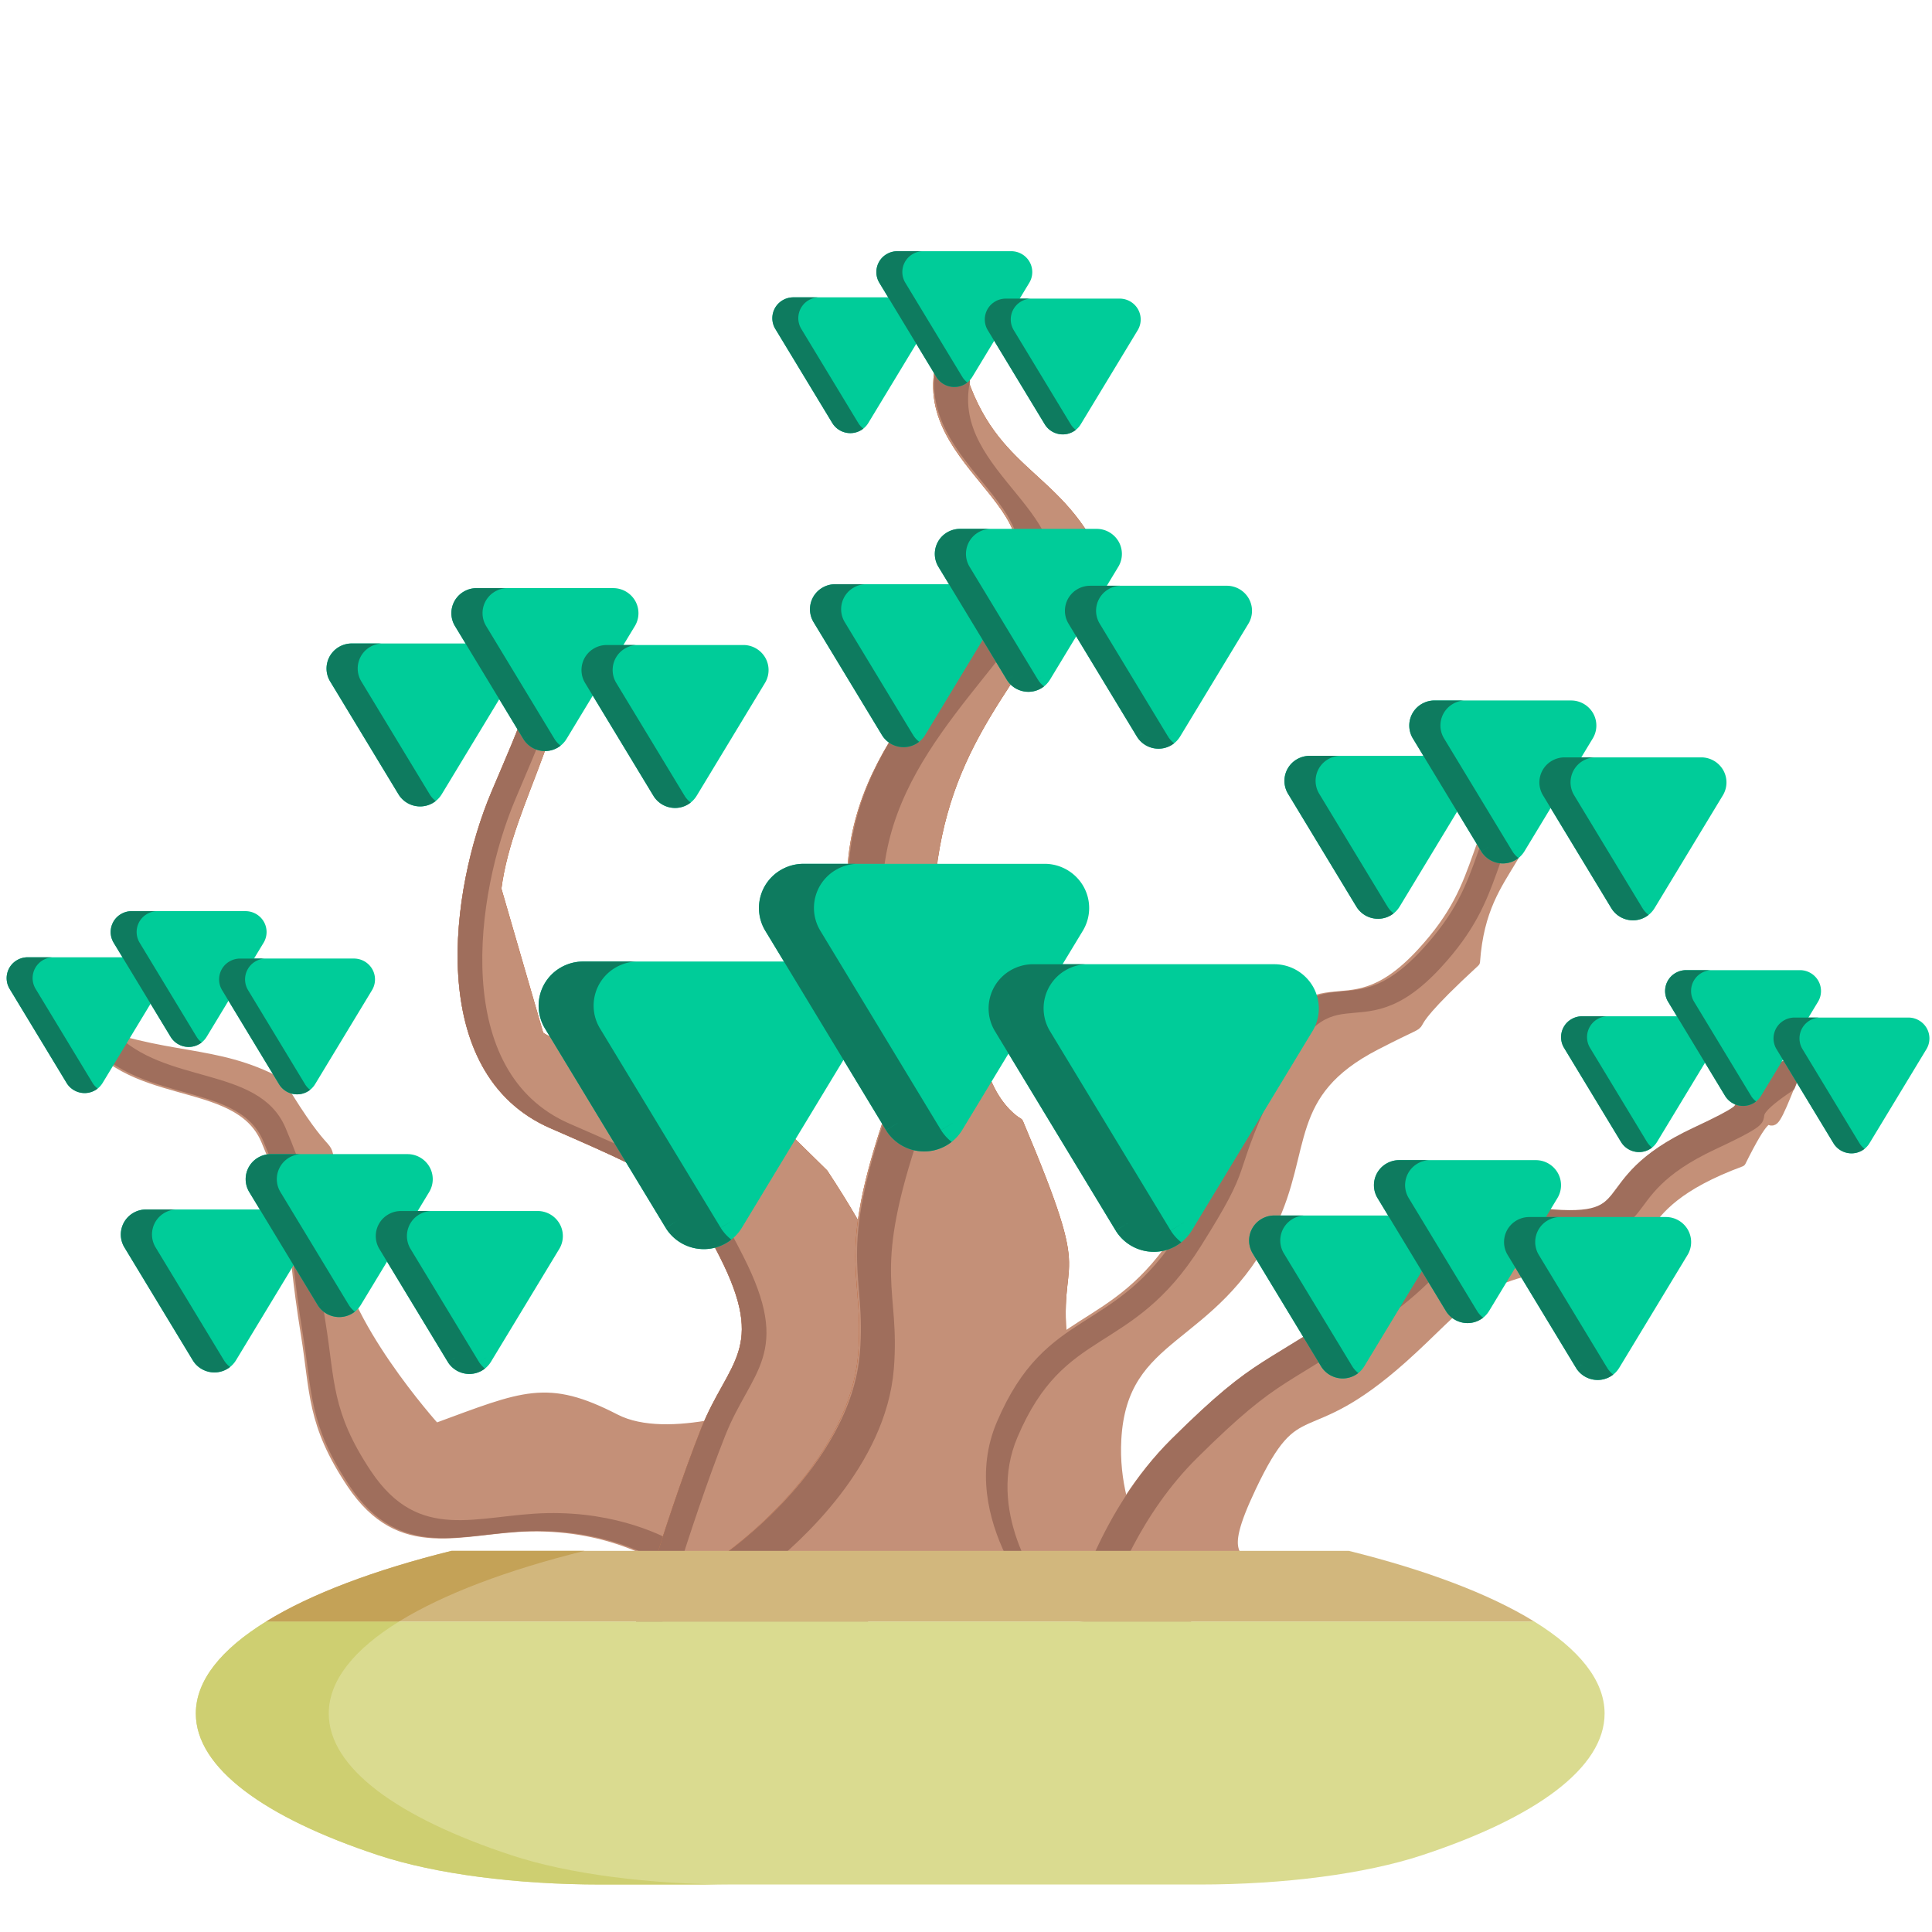 <?xml version="1.0" encoding="UTF-8" standalone="no"?>
<!-- Created with Inkscape (http://www.inkscape.org/) -->

<svg
   width="500"
   height="500"
   viewBox="0 0 132.292 132.292"
   version="1.1"
   id="svg2515"
   inkscape:version="1.1.2 (b8e25be833, 2022-02-05)"
   sodipodi:docname="bonsai13s07normal.svg"
   inkscape:export-filename="C:\Users\Lenovo\Desktop\Coding\Media files\Bonsais\bonsai13.png"
   inkscape:export-xdpi="96"
   inkscape:export-ydpi="96"
   xmlns:inkscape="http://www.inkscape.org/namespaces/inkscape"
   xmlns:sodipodi="http://sodipodi.sourceforge.net/DTD/sodipodi-0.dtd"
   xmlns="http://www.w3.org/2000/svg"
   xmlns:svg="http://www.w3.org/2000/svg">
  <sodipodi:namedview
     id="namedview2517"
     pagecolor="#ffffff"
     bordercolor="#666666"
     borderopacity="1.0"
     inkscape:pageshadow="2"
     inkscape:pageopacity="0.0"
     inkscape:pagecheckerboard="0"
     inkscape:document-units="mm"
     showgrid="false"
     units="px"
     inkscape:zoom="1.4142136"
     inkscape:cx="294.50997"
     inkscape:cy="252.08356"
     inkscape:window-width="1920"
     inkscape:window-height="1001"
     inkscape:window-x="-9"
     inkscape:window-y="-9"
     inkscape:window-maximized="1"
     inkscape:current-layer="g27725" />
  <defs
     id="defs2512">
    <marker
       style="overflow:visible"
       id="Arrow1Sstart"
       refX="0.0"
       refY="0.0"
       orient="auto"
       inkscape:stockid="Arrow1Sstart"
       inkscape:isstock="true">
      <path
         transform="scale(0.2) translate(6,0)"
         style="fill-rule:evenodd;fill:context-stroke;stroke:context-stroke;stroke-width:1.0pt"
         d="M 0.0,0.0 L 5.0,-5.0 L -12.5,0.0 L 5.0,5.0 L 0.0,0.0 z "
         id="path24092" />
    </marker>
    <marker
       style="overflow:visible"
       id="Arrow1Mstart"
       refX="0.0"
       refY="0.0"
       orient="auto"
       inkscape:stockid="Arrow1Mstart"
       inkscape:isstock="true">
      <path
         transform="scale(0.4) translate(10,0)"
         style="fill-rule:evenodd;fill:context-stroke;stroke:context-stroke;stroke-width:1.0pt"
         d="M 0.0,0.0 L 5.0,-5.0 L -12.5,0.0 L 5.0,5.0 L 0.0,0.0 z "
         id="path24086" />
    </marker>
    <marker
       style="overflow:visible"
       id="Arrow1Lstart"
       refX="0.0"
       refY="0.0"
       orient="auto"
       inkscape:stockid="Arrow1Lstart"
       inkscape:isstock="true">
      <path
         transform="scale(0.8) translate(12.5,0)"
         style="fill-rule:evenodd;fill:context-stroke;stroke:context-stroke;stroke-width:1.0pt"
         d="M 0.0,0.0 L 5.0,-5.0 L -12.5,0.0 L 5.0,5.0 L 0.0,0.0 z "
         id="path24080" />
    </marker>
    <marker
       style="overflow:visible;"
       id="Arrow1Lend"
       refX="0.0"
       refY="0.0"
       orient="auto"
       inkscape:stockid="Arrow1Lend"
       inkscape:isstock="true">
      <path
         transform="scale(0.8) rotate(180) translate(12.5,0)"
         style="fill-rule:evenodd;fill:context-stroke;stroke:context-stroke;stroke-width:1.0pt;"
         d="M 0.0,0.0 L 5.0,-5.0 L -12.5,0.0 L 5.0,5.0 L 0.0,0.0 z "
         id="path24083" />
    </marker>
  </defs>
  <g
     inkscape:label="Multi-Trunk Style"
     inkscape:groupmode="layer"
     id="g27725"
     style="display:inline">
    <g
       id="g27639"
       transform="matrix(0.735,0,0,0.735,149.596,11.135)"
       style="display:inline">
      <g
         id="g27637"
         transform="translate(-5.292)">
        <g
           id="g48100"
           transform="matrix(0.435,-0.554,0.554,0.435,-200.97,81.033)">
          <path
             style="display:inline;fill:#c49078;fill-opacity:1;stroke:#c49078;stroke-width:1;stroke-linecap:round;stroke-linejoin:round;stroke-miterlimit:4;stroke-dasharray:none;stroke-opacity:1"
             d="m 1.543,115.205 c 0,0 -0.444,-8.093 -7.413,-16.606 -5.77,-7.049 -13.809,-10.891 -10.081,-22.221 2.988,-9.082 6.581,-11.287 11.788,-16.944 C 5.658,48.765 7.304,49.408 12.775,39.43 17.378,31.034 4.908,22.011 9.622,10.64 12.964,22.496 18.448,26.548 20.128,36.234 15.444,48.503 18.442,45.424 15.444,48.503 c -2.295,2.358 -5.141,4.406 -7.864,6.795 -7.356,6.453 -10.607,25.314 -10.607,25.314 10.538,6.504 13.686,7.919 15.624,17.99 1.467,7.621 12.857,14.782 15.456,16.602 2.599,1.819 -26.511,0 -26.511,0 z"
             id="path27633-5"
             sodipodi:nodetypes="cssssccsssssc" />
          <path
             id="path27633-05"
             style="display:inline;fill:#9f6e5c;fill-opacity:1;stroke:#9f6e5c;stroke-width:3.78;stroke-linecap:round;stroke-linejoin:round;stroke-miterlimit:4;stroke-dasharray:none;stroke-opacity:1"
             d="m 631.229,153.07 c -17.817,42.975 29.314,77.078 11.916,108.812 -20.675,37.712 -26.894,35.282 -64.014,75.604 -19.681,21.379 -33.26,29.713 -44.555,64.039 -14.09,42.819 16.293,57.343 38.102,83.984 26.34,32.177 28.018,62.766 28.018,62.766 0,0 3.632,0.214 8.514,0.492 -0.946,-7.6 -5.655,-33.432 -27.779,-60.459 -21.809,-26.642 -52.191,-41.165 -38.102,-83.984 11.295,-34.326 24.873,-42.66 44.555,-64.039 37.119,-40.322 43.341,-37.891 64.016,-75.604 15.605,-28.465 -20.698,-58.837 -15.488,-95.807 -1.828,-4.861 -3.571,-10.09 -5.182,-15.805 z"
             transform="matrix(0.265,0,0,0.265,-157.391,-29.86)" />
        </g>
        <g
           id="g48100-7-6"
           transform="rotate(-11.1,58.43,-111.928)"
           style="display:inline">
          <path
             style="display:inline;fill:#b64a11;fill-opacity:1;stroke:#b64a11;stroke-width:0.856;stroke-linecap:round;stroke-linejoin:round;stroke-miterlimit:4;stroke-dasharray:none;stroke-opacity:1"
             d="m -184.321,96.796 c 0,0 5.998,-11.84 11.088,-19.769 3.603,-5.614 7.558,-6.122 4.818,-15.763 -1.953,-6.87 -2.448,-7.472 -13.329,-14.977 -10.222,-7.051 -4.703,-23.154 0.759,-31.224 4.596,-6.791 4.412,-6.372 9.341,-15.69 -0.605,9.925 -8.214,16.17 -10.96,24.43 1.255,14.137 1.255,14.137 1.255,14.137 1.67,2.269 16.781,7.89 16.781,7.89 l 6.746,9.831 c 5.759,14.076 3.554,15.88 0.652,24.756 -2.065,6.317 -6.617,16.74 -4.547,18.5 2.071,1.759 -22.604,-2.12 -22.604,-2.12 z"
             id="path27633-5-8-4"
             sodipodi:nodetypes="cssssccscsssc" />
          <g
             id="g60458"
             transform="translate(-155.912,26.798)">
            <path
               style="display:inline;fill:#c49078;fill-opacity:1;stroke:#c49078;stroke-width:0.856;stroke-linecap:round;stroke-linejoin:round;stroke-miterlimit:4;stroke-dasharray:none;stroke-opacity:1"
               d="m -28.409,69.998 c 0,0 5.998,-11.84 11.088,-19.769 3.603,-5.614 7.558,-6.122 4.818,-15.763 -1.953,-6.87 -2.448,-7.472 -13.329,-14.977 -10.222,-7.051 -4.703,-23.154 0.759,-31.224 4.596,-6.791 4.412,-6.372 9.341,-15.69 -0.605,9.925 -8.214,16.17 -10.96,24.43 1.255,14.137 1.255,14.137 1.255,14.137 1.67,2.269 16.781,7.89 16.781,7.89 l 6.746,9.831 c 5.759,14.076 3.554,15.88 0.652,24.756 -2.065,6.317 -6.617,16.74 -4.547,18.5 2.071,1.759 -22.604,-2.12 -22.604,-2.12 z"
               id="path27633-5-8-4-6"
               sodipodi:nodetypes="cssssccscsssc" />
            <path
               id="path27633-5-8-4-2"
               style="display:inline;fill:#9f6e5c;fill-opacity:1;stroke:#9f6e5c;stroke-width:0.856;stroke-linecap:round;stroke-linejoin:round;stroke-miterlimit:4;stroke-dasharray:none;stroke-opacity:1"
               d="m -15.733,-27.425 c -4.928,9.318 -4.744,8.899 -9.341,15.69 -5.462,8.07 -10.981,24.173 -0.759,31.224 10.881,7.506 11.376,8.107 13.329,14.978 2.741,9.641 -1.215,10.149 -4.818,15.763 -5.089,7.929 -11.088,19.768 -11.088,19.768 0,0 1.096,0.165 1.548,0.234 0.556,-1.091 6.05,-11.841 10.884,-19.372 3.603,-5.614 7.558,-6.122 4.818,-15.763 -1.953,-6.87 -2.448,-7.472 -13.329,-14.978 -10.222,-7.051 -4.703,-23.154 0.759,-31.224 3.72,-5.497 4.433,-6.516 7.136,-11.553 0.449,-1.502 0.757,-3.081 0.86,-4.767 z"
               sodipodi:nodetypes="cssssccsssscc" />
          </g>
        </g>
        <g
           id="g48100-7"
           transform="rotate(4.728,-376.699,-1082.769)"
           style="display:inline">
          <path
             style="display:inline;fill:#b64a11;fill-opacity:1;stroke:#b64a11;stroke-width:1;stroke-linecap:round;stroke-linejoin:round;stroke-miterlimit:4;stroke-dasharray:none;stroke-opacity:1"
             d="m -31.587,105.842 c 0,0 11.325,-9.205 11.313,-20.208 -0.009,-7.409 -2.676,-8.331 0.362,-21.14 1.925,-8.115 0,0 -4.417,-18.744 C -27.654,31.635 -17.903,23.12 -12.433,13.142 -7.83,4.746 -24.647,1.942 -19.933,-9.429 -16.591,2.427 -10.297,1.787 -5.596,8.694 -10.279,20.963 -16.848,26.338 -17.686,39.14 c -0.215,3.284 5.278,7.498 5.1,11.117 -0.514,10.415 4.878,12.711 4.878,12.711 8.23,15.737 3.963,10.8 5.902,20.871 1.467,7.621 -5.868,20.184 -3.269,22.003 2.599,1.819 -26.511,0 -26.511,0 z"
             id="path27633-5-8"
             sodipodi:nodetypes="cssssccsssssc" />
          <g
             id="g61798"
             transform="translate(-120.482,41.049)">
            <path
               style="display:inline;fill:#c49078;fill-opacity:1;stroke:#c49078;stroke-width:1;stroke-linecap:round;stroke-linejoin:round;stroke-miterlimit:4;stroke-dasharray:none;stroke-opacity:1"
               d="m 88.895,64.793 c 0,0 11.325,-9.205 11.313,-20.208 -0.009,-7.409 -2.676,-8.331 0.362,-21.14 1.925,-8.115 0,0 -4.417,-18.744 -3.326,-14.114 6.426,-22.629 11.896,-32.607 4.603,-8.396 -12.214,-11.201 -7.5,-22.571 3.342,11.856 9.636,11.216 14.337,18.123 -4.683,12.269 -11.253,17.645 -12.09,30.447 -0.215,3.284 5.278,7.498 5.1,11.117 -0.514,10.415 4.878,12.711 4.878,12.711 8.23,15.737 3.963,10.8 5.902,20.871 1.467,7.621 -5.868,20.184 -3.269,22.003 2.599,1.819 -26.511,0 -26.511,0 z"
               id="path27633-5-8-8"
               sodipodi:nodetypes="cssssccsssssc" />
            <path
               id="path27633-5-8-5"
               style="display:inline;fill:#9f6e5c;fill-opacity:1;stroke:#9f6e5c;stroke-width:2.777;stroke-linecap:round;stroke-linejoin:round;stroke-miterlimit:4;stroke-dasharray:none;stroke-opacity:1"
               d="m 589.156,1.389 c -15.649,30.389 30.253,41.998 15.592,64.182 -17.423,26.362 -46.358,47.695 -40.385,87.518 7.933,52.886 15.116,30.868 7.932,52.887 -11.34,34.756 -4.169,37.915 -5.84,58.422 -2.483,30.451 -35.934,53.336 -35.934,53.336 0,0 4.811,0.679 9.539,1.336 8.645,-6.835 30.409,-26.314 32.395,-50.672 1.671,-20.507 -5.5,-23.666 5.84,-58.422 7.184,-22.018 10e-4,-9.7e-4 -7.932,-52.887 -5.973,-39.822 22.962,-61.155 40.385,-87.518 C 624.087,49.387 587.301,37.956 592.342,13.172 591.112,9.76 590.032,5.887 589.156,1.389 Z"
               transform="matrix(0.359,-0.03,0.03,0.359,-110.93,-33.49)" />
          </g>
        </g>
        <g
           id="g48100-7-2"
           transform="rotate(4.728,-305.774,488.213)"
           style="display:inline" />
        <g
           id="g48096"
           transform="rotate(-13.017,208.776,706.515)">
          <path
             style="display:inline;fill:#c49078;fill-opacity:1;stroke:#c49078;stroke-width:1;stroke-linecap:round;stroke-linejoin:round;stroke-miterlimit:4;stroke-dasharray:none;stroke-opacity:1"
             d="m 35.87,79.809 c 0,0 -5.935,-10.285 -0.368,-17.935 6.814,-9.363 12.17,-5.093 20.636,-13.495 6.786,-6.735 3.857,-4.941 9.614,-12.344 8.902,-11.447 8.659,-1.551 18.064,-7.957 7.914,-5.391 6.163,-9.447 15.526,-17.437 -2.406,12.08 -8,9.917 -10.902,19.309 -10.998,6.256 -2.636,3.405 -10.733,5.462 -9.484,2.41 -8.368,8.047 -13.316,14.13 -7.814,9.607 -15.695,6.41 -18.541,16.264 -2.153,7.456 1.039,14.511 2.529,17.312 1.49,2.801 -12.508,-3.307 -12.508,-3.307 z"
             id="path27633-0-26"
             sodipodi:nodetypes="cssssccssssc" />
          <path
             id="path27633-0-2"
             style="display:inline;fill:#9f6e5c;fill-opacity:1;stroke:#9f6e5c;stroke-width:3.78;stroke-linecap:round;stroke-linejoin:round;stroke-miterlimit:4;stroke-dasharray:none;stroke-opacity:1"
             d="m 970.33,153.07 c -35.388,30.199 -28.773,45.531 -58.684,65.906 -35.545,24.213 -34.627,-13.19 -68.271,30.074 -21.758,27.979 -10.686,21.201 -36.336,46.656 -31.996,31.753 -52.239,15.616 -77.992,51.004 -21.041,28.913 1.389,67.785 1.389,67.785 0,0 0.54,0.232 0.686,0.295 -5.056,-10.828 -16.104,-40.35 0.76,-63.523 25.753,-35.388 45.998,-19.251 77.994,-51.004 25.65,-25.455 14.578,-18.677 36.336,-46.656 33.644,-43.264 32.727,-5.862 68.271,-30.074 28.419,-19.359 23.89,-34.176 53.719,-61.508 0.763,-2.744 1.48,-5.699 2.129,-8.955 z"
             transform="matrix(0.265,0,0,0.265,-157.391,-29.86)" />
        </g>
        <g
           id="g48096-2"
           transform="rotate(-13.017,387.198,332.701)"
           style="display:inline">
          <g
             id="g58985"
             transform="translate(-110.246,75.057)">
            <path
               style="display:inline;fill:#c49078;fill-opacity:1;stroke:#c49078;stroke-width:1;stroke-linecap:round;stroke-linejoin:round;stroke-miterlimit:4;stroke-dasharray:none;stroke-opacity:1"
               d="m 69.488,-44.317 c 0,0 4.233,-8.202 12.283,-13.172 9.853,-6.084 9.361,-4.315 20.379,-8.883 8.832,-3.662 8.047,-7.624 16.865,-4.434 10.247,3.708 5.31,-1.503 16.44,-3.869 9.366,-1.991 -0.49,-0.906 11.202,-4.753 -6.803,10.268 -1.388,0.644 -7.632,8.237 -12.548,1.623 -8.536,6.955 -16.809,5.791 -9.69,-1.363 -11.197,1.226 -18.08,4.982 -10.871,5.931 -10.044,0.475 -16.411,8.515 -4.818,6.084 -2.238,5.483 -1.921,8.64 0.317,3.157 -16.318,-1.053 -16.318,-1.053 z"
               id="path27633-0-26-3-7"
               sodipodi:nodetypes="cssssccssssc" />
            <path
               id="path27633-0-26-3-1"
               style="display:inline;fill:#9f6e5c;fill-opacity:1;stroke:#9f6e5c;stroke-width:2.777;stroke-linecap:round;stroke-linejoin:round;stroke-miterlimit:4;stroke-dasharray:none;stroke-opacity:1"
               d="m 717.35,1.389 c -29.228,17.723 -3.238,8.622 -27.334,19.867 -28.635,13.363 -12.016,24.372 -42.061,20.75 -25.854,-3.117 -21.252,7.113 -42.857,22.545 -26.952,19.25 -26.729,14.158 -49.582,36.781 -18.671,18.484 -24.994,43.322 -24.994,43.322 0,0 2.295,0.029 5.426,0.023 2.251,-7.028 9.207,-25.57 24.074,-40.287 22.853,-22.623 22.628,-17.531 49.58,-36.781 21.606,-15.432 17.003,-25.662 42.857,-22.545 30.044,3.622 13.426,-7.389 42.061,-20.752 21.515,-10.04 3.207,-3.912 19.822,-15.09 0.835,-2.105 1.792,-4.584 3.008,-7.834 z"
               transform="matrix(0.351,0.081,-0.081,0.351,-104.914,-138.102)" />
          </g>
        </g>
      </g>
    </g>
    <g
       id="g74342-4-2"
       transform="matrix(1.843,0,0,0.552,-185.239,74.243)"
       style="display:inline">
      <path
         d="m 157.512,66.643 c 1.672,3.454 2.614,7.327 2.614,11.416 0,6.763 -2.565,12.929 -6.777,17.572 -2.117,2.332 -5.133,3.641 -8.283,3.641 h -22.221 c -3.15,0 -6.167,-1.305 -8.283,-3.641 -4.212,-4.643 -6.777,-10.809 -6.777,-17.572 0,-4.089 0.938,-7.962 2.614,-11.416 h 47.001 l 0.088,-0.046 c 0.011,0.014 0.018,0.032 0.025,0.046 v 0"
         style="fill:#dadb90;fill-opacity:1;fill-rule:nonzero;stroke:none;stroke-width:0.035"
         id="path82-3-6" />
      <path
         d="m 119.504,95.631 c -4.212,-4.643 -6.78,-10.809 -6.78,-17.572 0,-4.089 0.938,-7.962 2.614,-11.416 h -4.939 c -1.676,3.454 -2.614,7.327 -2.614,11.416 0,6.763 2.565,12.929 6.777,17.572 2.117,2.335 5.133,3.641 8.283,3.641 h 4.942 c -3.15,0 -6.17,-1.305 -8.283,-3.641"
         style="fill:#cecf71;fill-opacity:1;fill-rule:nonzero;stroke:none;stroke-width:0.035"
         id="path90-0-79" />
      <path
         d="m 150.626,57.883 h -33.345 c -2.865,2.374 -5.218,5.341 -6.862,8.714 -0.007,0.014 -0.014,0.032 -0.021,0.046 h 47.001 l 0.088,-0.046 c -1.644,-3.373 -3.997,-6.339 -6.862,-8.714 v 0"
         style="fill:#d2b77d;fill-opacity:1;fill-rule:nonzero;stroke:none;stroke-width:0.035"
         id="path94-7-3" />
      <path
         d="m 122.224,57.883 h -4.942 c -2.865,2.374 -5.218,5.341 -6.862,8.714 -0.007,0.014 -0.014,0.032 -0.021,0.046 h 4.939 c 0.007,-0.014 0.014,-0.032 0.021,-0.046 1.647,-3.373 3.997,-6.339 6.865,-8.714"
         style="fill:#c4a257;fill-opacity:1;fill-rule:nonzero;stroke:none;stroke-width:0.035"
         id="path96-6-8" />
    </g>
    <g
       id="g71859-9-1-2-1-0-7-9"
       transform="matrix(0.646,0,0,0.646,-46.457,52.113)"
       style="display:inline">
      <g
         id="g71795-0-41-5-9-1-2-4"
         transform="matrix(1,0,0,-1,18.256,86.475)">
        <path
           fill="#000000"
           d="m 128.252,34.743 a 4.744,4.744 0 0 0 -4.03,2.249 l 1.445,0.885 -1.45,-0.876 -12.814,21.164 -0.013,0.023 a 4.663,4.663 0 0 0 1.696,6.395 c 0.709,0.413 1.513,0.634 2.335,0.644 h 25.664 a 4.744,4.744 0 0 0 4.044,-2.36 4.66,4.66 0 0 0 -0.014,-4.679 l -12.825,-21.187 -0.007,-0.009 a 4.706,4.706 0 0 0 -4.03,-2.249 z"
           id="path2-15-6-8-7-4-3-9-4"
           style="fill:#00cc99;fill-opacity:1;stroke-width:2.258" />
        <path
           id="path2-15-1-0-4-75-5-1-3-9"
           style="display:inline;fill:#0e7b5f;fill-opacity:1;stroke-width:2.258"
           d="m 128.252,34.743 a 4.744,4.744 0 0 0 -4.03,2.249 l 1.445,0.885 -1.45,-0.876 -12.814,21.164 -0.013,0.022 a 4.663,4.663 0 0 0 1.696,6.395 c 0.709,0.413 1.513,0.634 2.335,0.643 h 5.619 c -0.749,-0.041 -1.477,-0.257 -2.125,-0.635 a 4.663,4.663 0 0 1 -1.696,-6.394 l 0.013,-0.023 12.814,-21.164 1.45,0.876 -1.445,-0.885 a 4.744,4.744 0 0 1 1.126,-1.245 4.706,4.706 0 0 0 -2.923,-1.013 z" />
      </g>
      <g
         id="g71795-9-7-2-8-3-3-3-1"
         transform="matrix(1,0,0,-1,41.611,76.119)"
         style="display:inline">
        <path
           fill="#000000"
           d="m 128.252,34.743 a 4.744,4.744 0 0 0 -4.03,2.249 l 1.445,0.885 -1.45,-0.876 -12.814,21.164 -0.013,0.023 a 4.663,4.663 0 0 0 1.696,6.395 c 0.709,0.413 1.513,0.634 2.335,0.644 h 25.664 a 4.744,4.744 0 0 0 4.044,-2.36 4.66,4.66 0 0 0 -0.014,-4.679 l -12.825,-21.187 -0.007,-0.009 a 4.706,4.706 0 0 0 -4.03,-2.249 z"
           id="path2-15-5-8-15-4-5-2-4-9"
           style="fill:#00cc99;fill-opacity:1;stroke-width:2.258" />
        <path
           id="path2-15-1-5-8-87-9-3-6-3-8"
           style="display:inline;fill:#0e7b5f;fill-opacity:1;stroke-width:2.258"
           d="m 128.252,34.743 a 4.744,4.744 0 0 0 -4.03,2.249 l 1.445,0.885 -1.45,-0.876 -12.814,21.164 -0.013,0.022 a 4.663,4.663 0 0 0 1.696,6.395 c 0.709,0.413 1.513,0.634 2.335,0.643 h 5.619 c -0.749,-0.041 -1.477,-0.257 -2.125,-0.635 a 4.663,4.663 0 0 1 -1.696,-6.394 l 0.013,-0.023 12.814,-21.164 1.45,0.876 -1.445,-0.885 a 4.744,4.744 0 0 1 1.126,-1.245 4.706,4.706 0 0 0 -2.923,-1.013 z" />
      </g>
      <g
         id="g71795-4-2-80-2-3-3-9-6"
         transform="matrix(1,0,0,-1,65.953,86.761)"
         style="display:inline">
        <path
           fill="#000000"
           d="m 128.252,34.743 a 4.744,4.744 0 0 0 -4.03,2.249 l 1.445,0.885 -1.45,-0.876 -12.814,21.164 -0.013,0.023 a 4.663,4.663 0 0 0 1.696,6.395 c 0.709,0.413 1.513,0.634 2.335,0.644 h 25.664 a 4.744,4.744 0 0 0 4.044,-2.36 4.66,4.66 0 0 0 -0.014,-4.679 l -12.825,-21.187 -0.007,-0.009 a 4.706,4.706 0 0 0 -4.03,-2.249 z"
           id="path2-15-8-9-3-0-10-8-0-7"
           style="fill:#00cc99;fill-opacity:1;stroke-width:2.258" />
        <path
           id="path2-15-1-1-5-56-1-7-6-8-9"
           style="display:inline;fill:#0e7b5f;fill-opacity:1;stroke-width:2.258"
           d="m 128.252,34.743 a 4.744,4.744 0 0 0 -4.03,2.249 l 1.445,0.885 -1.45,-0.876 -12.814,21.164 -0.013,0.022 a 4.663,4.663 0 0 0 1.696,6.395 c 0.709,0.413 1.513,0.634 2.335,0.643 h 5.619 c -0.749,-0.041 -1.477,-0.257 -2.125,-0.635 a 4.663,4.663 0 0 1 -1.696,-6.394 l 0.013,-0.023 12.814,-21.164 1.45,0.876 -1.445,-0.885 a 4.744,4.744 0 0 1 1.126,-1.245 4.706,4.706 0 0 0 -2.923,-1.013 z" />
      </g>
    </g>
    <g
       id="g71859-9-1-2-1-0-7-7"
       transform="matrix(0.366,0,0,0.366,8.246,32.227)"
       style="display:inline">
      <g
         id="g71795-0-41-5-9-1-2-9"
         transform="matrix(1,0,0,-1,18.256,86.475)">
        <path
           fill="#000000"
           d="m 128.252,34.743 a 4.744,4.744 0 0 0 -4.03,2.249 l 1.445,0.885 -1.45,-0.876 -12.814,21.164 -0.013,0.023 a 4.663,4.663 0 0 0 1.696,6.395 c 0.709,0.413 1.513,0.634 2.335,0.644 h 25.664 a 4.744,4.744 0 0 0 4.044,-2.36 4.66,4.66 0 0 0 -0.014,-4.679 l -12.825,-21.187 -0.007,-0.009 a 4.706,4.706 0 0 0 -4.03,-2.249 z"
           id="path2-15-6-8-7-4-3-9-14"
           style="fill:#00cc99;fill-opacity:1;stroke-width:2.258" />
        <path
           id="path2-15-1-0-4-75-5-1-3-0"
           style="display:inline;fill:#0e7b5f;fill-opacity:1;stroke-width:2.258"
           d="m 128.252,34.743 a 4.744,4.744 0 0 0 -4.03,2.249 l 1.445,0.885 -1.45,-0.876 -12.814,21.164 -0.013,0.022 a 4.663,4.663 0 0 0 1.696,6.395 c 0.709,0.413 1.513,0.634 2.335,0.643 h 5.619 c -0.749,-0.041 -1.477,-0.257 -2.125,-0.635 a 4.663,4.663 0 0 1 -1.696,-6.394 l 0.013,-0.023 12.814,-21.164 1.45,0.876 -1.445,-0.885 a 4.744,4.744 0 0 1 1.126,-1.245 4.706,4.706 0 0 0 -2.923,-1.013 z" />
      </g>
      <g
         id="g71795-9-7-2-8-3-3-3-9"
         transform="matrix(1,0,0,-1,41.611,76.119)"
         style="display:inline">
        <path
           fill="#000000"
           d="m 128.252,34.743 a 4.744,4.744 0 0 0 -4.03,2.249 l 1.445,0.885 -1.45,-0.876 -12.814,21.164 -0.013,0.023 a 4.663,4.663 0 0 0 1.696,6.395 c 0.709,0.413 1.513,0.634 2.335,0.644 h 25.664 a 4.744,4.744 0 0 0 4.044,-2.36 4.66,4.66 0 0 0 -0.014,-4.679 l -12.825,-21.187 -0.007,-0.009 a 4.706,4.706 0 0 0 -4.03,-2.249 z"
           id="path2-15-5-8-15-4-5-2-4-3"
           style="fill:#00cc99;fill-opacity:1;stroke-width:2.258" />
        <path
           id="path2-15-1-5-8-87-9-3-6-3-73"
           style="display:inline;fill:#0e7b5f;fill-opacity:1;stroke-width:2.258"
           d="m 128.252,34.743 a 4.744,4.744 0 0 0 -4.03,2.249 l 1.445,0.885 -1.45,-0.876 -12.814,21.164 -0.013,0.022 a 4.663,4.663 0 0 0 1.696,6.395 c 0.709,0.413 1.513,0.634 2.335,0.643 h 5.619 c -0.749,-0.041 -1.477,-0.257 -2.125,-0.635 a 4.663,4.663 0 0 1 -1.696,-6.394 l 0.013,-0.023 12.814,-21.164 1.45,0.876 -1.445,-0.885 a 4.744,4.744 0 0 1 1.126,-1.245 4.706,4.706 0 0 0 -2.923,-1.013 z" />
      </g>
      <g
         id="g71795-4-2-80-2-3-3-9-2"
         transform="matrix(1,0,0,-1,65.953,86.761)"
         style="display:inline">
        <path
           fill="#000000"
           d="m 128.252,34.743 a 4.744,4.744 0 0 0 -4.03,2.249 l 1.445,0.885 -1.45,-0.876 -12.814,21.164 -0.013,0.023 a 4.663,4.663 0 0 0 1.696,6.395 c 0.709,0.413 1.513,0.634 2.335,0.644 h 25.664 a 4.744,4.744 0 0 0 4.044,-2.36 4.66,4.66 0 0 0 -0.014,-4.679 l -12.825,-21.187 -0.007,-0.009 a 4.706,4.706 0 0 0 -4.03,-2.249 z"
           id="path2-15-8-9-3-0-10-8-0-54"
           style="fill:#00cc99;fill-opacity:1;stroke-width:2.258" />
        <path
           id="path2-15-1-1-5-56-1-7-6-8-2"
           style="display:inline;fill:#0e7b5f;fill-opacity:1;stroke-width:2.258"
           d="m 128.252,34.743 a 4.744,4.744 0 0 0 -4.03,2.249 l 1.445,0.885 -1.45,-0.876 -12.814,21.164 -0.013,0.022 a 4.663,4.663 0 0 0 1.696,6.395 c 0.709,0.413 1.513,0.634 2.335,0.643 h 5.619 c -0.749,-0.041 -1.477,-0.257 -2.125,-0.635 a 4.663,4.663 0 0 1 -1.696,-6.394 l 0.013,-0.023 12.814,-21.164 1.45,0.876 -1.445,-0.885 a 4.744,4.744 0 0 1 1.126,-1.245 4.706,4.706 0 0 0 -2.923,-1.013 z" />
      </g>
    </g>
    <g
       id="g71859-9-1-2-1-0-7-7-0"
       transform="matrix(0.366,0,0,0.366,40.734,43.979)"
       style="display:inline">
      <g
         id="g71795-0-41-5-9-1-2-9-6"
         transform="matrix(1,0,0,-1,18.256,86.475)">
        <path
           fill="#000000"
           d="m 128.252,34.743 a 4.744,4.744 0 0 0 -4.03,2.249 l 1.445,0.885 -1.45,-0.876 -12.814,21.164 -0.013,0.023 a 4.663,4.663 0 0 0 1.696,6.395 c 0.709,0.413 1.513,0.634 2.335,0.644 h 25.664 a 4.744,4.744 0 0 0 4.044,-2.36 4.66,4.66 0 0 0 -0.014,-4.679 l -12.825,-21.187 -0.007,-0.009 a 4.706,4.706 0 0 0 -4.03,-2.249 z"
           id="path2-15-6-8-7-4-3-9-14-0"
           style="fill:#00cc99;fill-opacity:1;stroke-width:2.258" />
        <path
           id="path2-15-1-0-4-75-5-1-3-0-4"
           style="display:inline;fill:#0e7b5f;fill-opacity:1;stroke-width:2.258"
           d="m 128.252,34.743 a 4.744,4.744 0 0 0 -4.03,2.249 l 1.445,0.885 -1.45,-0.876 -12.814,21.164 -0.013,0.022 a 4.663,4.663 0 0 0 1.696,6.395 c 0.709,0.413 1.513,0.634 2.335,0.643 h 5.619 c -0.749,-0.041 -1.477,-0.257 -2.125,-0.635 a 4.663,4.663 0 0 1 -1.696,-6.394 l 0.013,-0.023 12.814,-21.164 1.45,0.876 -1.445,-0.885 a 4.744,4.744 0 0 1 1.126,-1.245 4.706,4.706 0 0 0 -2.923,-1.013 z" />
      </g>
      <g
         id="g71795-9-7-2-8-3-3-3-9-2"
         transform="matrix(1,0,0,-1,41.611,76.119)"
         style="display:inline">
        <path
           fill="#000000"
           d="m 128.252,34.743 a 4.744,4.744 0 0 0 -4.03,2.249 l 1.445,0.885 -1.45,-0.876 -12.814,21.164 -0.013,0.023 a 4.663,4.663 0 0 0 1.696,6.395 c 0.709,0.413 1.513,0.634 2.335,0.644 h 25.664 a 4.744,4.744 0 0 0 4.044,-2.36 4.66,4.66 0 0 0 -0.014,-4.679 l -12.825,-21.187 -0.007,-0.009 a 4.706,4.706 0 0 0 -4.03,-2.249 z"
           id="path2-15-5-8-15-4-5-2-4-3-1"
           style="fill:#00cc99;fill-opacity:1;stroke-width:2.258" />
        <path
           id="path2-15-1-5-8-87-9-3-6-3-73-8"
           style="display:inline;fill:#0e7b5f;fill-opacity:1;stroke-width:2.258"
           d="m 128.252,34.743 a 4.744,4.744 0 0 0 -4.03,2.249 l 1.445,0.885 -1.45,-0.876 -12.814,21.164 -0.013,0.022 a 4.663,4.663 0 0 0 1.696,6.395 c 0.709,0.413 1.513,0.634 2.335,0.643 h 5.619 c -0.749,-0.041 -1.477,-0.257 -2.125,-0.635 a 4.663,4.663 0 0 1 -1.696,-6.394 l 0.013,-0.023 12.814,-21.164 1.45,0.876 -1.445,-0.885 a 4.744,4.744 0 0 1 1.126,-1.245 4.706,4.706 0 0 0 -2.923,-1.013 z" />
      </g>
      <g
         id="g71795-4-2-80-2-3-3-9-2-9"
         transform="matrix(1,0,0,-1,65.953,86.761)"
         style="display:inline">
        <path
           fill="#000000"
           d="m 128.252,34.743 a 4.744,4.744 0 0 0 -4.03,2.249 l 1.445,0.885 -1.45,-0.876 -12.814,21.164 -0.013,0.023 a 4.663,4.663 0 0 0 1.696,6.395 c 0.709,0.413 1.513,0.634 2.335,0.644 h 25.664 a 4.744,4.744 0 0 0 4.044,-2.36 4.66,4.66 0 0 0 -0.014,-4.679 l -12.825,-21.187 -0.007,-0.009 a 4.706,4.706 0 0 0 -4.03,-2.249 z"
           id="path2-15-8-9-3-0-10-8-0-54-0"
           style="fill:#00cc99;fill-opacity:1;stroke-width:2.258" />
        <path
           id="path2-15-1-1-5-56-1-7-6-8-2-4"
           style="display:inline;fill:#0e7b5f;fill-opacity:1;stroke-width:2.258"
           d="m 128.252,34.743 a 4.744,4.744 0 0 0 -4.03,2.249 l 1.445,0.885 -1.45,-0.876 -12.814,21.164 -0.013,0.022 a 4.663,4.663 0 0 0 1.696,6.395 c 0.709,0.413 1.513,0.634 2.335,0.643 h 5.619 c -0.749,-0.041 -1.477,-0.257 -2.125,-0.635 a 4.663,4.663 0 0 1 -1.696,-6.394 l 0.013,-0.023 12.814,-21.164 1.45,0.876 -1.445,-0.885 a 4.744,4.744 0 0 1 1.126,-1.245 4.706,4.706 0 0 0 -2.923,-1.013 z" />
      </g>
    </g>
    <g
       id="g71859-9-1-2-1-0-7-7-3"
       transform="matrix(0.366,0,0,0.366,38.315,75.453)"
       style="display:inline">
      <g
         id="g71795-0-41-5-9-1-2-9-7"
         transform="matrix(1,0,0,-1,18.256,86.475)">
        <path
           fill="#000000"
           d="m 128.252,34.743 a 4.744,4.744 0 0 0 -4.03,2.249 l 1.445,0.885 -1.45,-0.876 -12.814,21.164 -0.013,0.023 a 4.663,4.663 0 0 0 1.696,6.395 c 0.709,0.413 1.513,0.634 2.335,0.644 h 25.664 a 4.744,4.744 0 0 0 4.044,-2.36 4.66,4.66 0 0 0 -0.014,-4.679 l -12.825,-21.187 -0.007,-0.009 a 4.706,4.706 0 0 0 -4.03,-2.249 z"
           id="path2-15-6-8-7-4-3-9-14-7"
           style="fill:#00cc99;fill-opacity:1;stroke-width:2.258" />
        <path
           id="path2-15-1-0-4-75-5-1-3-0-42"
           style="display:inline;fill:#0e7b5f;fill-opacity:1;stroke-width:2.258"
           d="m 128.252,34.743 a 4.744,4.744 0 0 0 -4.03,2.249 l 1.445,0.885 -1.45,-0.876 -12.814,21.164 -0.013,0.022 a 4.663,4.663 0 0 0 1.696,6.395 c 0.709,0.413 1.513,0.634 2.335,0.643 h 5.619 c -0.749,-0.041 -1.477,-0.257 -2.125,-0.635 a 4.663,4.663 0 0 1 -1.696,-6.394 l 0.013,-0.023 12.814,-21.164 1.45,0.876 -1.445,-0.885 a 4.744,4.744 0 0 1 1.126,-1.245 4.706,4.706 0 0 0 -2.923,-1.013 z" />
      </g>
      <g
         id="g71795-9-7-2-8-3-3-3-9-8"
         transform="matrix(1,0,0,-1,41.611,76.119)"
         style="display:inline">
        <path
           fill="#000000"
           d="m 128.252,34.743 a 4.744,4.744 0 0 0 -4.03,2.249 l 1.445,0.885 -1.45,-0.876 -12.814,21.164 -0.013,0.023 a 4.663,4.663 0 0 0 1.696,6.395 c 0.709,0.413 1.513,0.634 2.335,0.644 h 25.664 a 4.744,4.744 0 0 0 4.044,-2.36 4.66,4.66 0 0 0 -0.014,-4.679 l -12.825,-21.187 -0.007,-0.009 a 4.706,4.706 0 0 0 -4.03,-2.249 z"
           id="path2-15-5-8-15-4-5-2-4-3-0"
           style="fill:#00cc99;fill-opacity:1;stroke-width:2.258" />
        <path
           id="path2-15-1-5-8-87-9-3-6-3-73-4"
           style="display:inline;fill:#0e7b5f;fill-opacity:1;stroke-width:2.258"
           d="m 128.252,34.743 a 4.744,4.744 0 0 0 -4.03,2.249 l 1.445,0.885 -1.45,-0.876 -12.814,21.164 -0.013,0.022 a 4.663,4.663 0 0 0 1.696,6.395 c 0.709,0.413 1.513,0.634 2.335,0.643 h 5.619 c -0.749,-0.041 -1.477,-0.257 -2.125,-0.635 a 4.663,4.663 0 0 1 -1.696,-6.394 l 0.013,-0.023 12.814,-21.164 1.45,0.876 -1.445,-0.885 a 4.744,4.744 0 0 1 1.126,-1.245 4.706,4.706 0 0 0 -2.923,-1.013 z" />
      </g>
      <g
         id="g71795-4-2-80-2-3-3-9-2-1"
         transform="matrix(1,0,0,-1,65.953,86.761)"
         style="display:inline">
        <path
           fill="#000000"
           d="m 128.252,34.743 a 4.744,4.744 0 0 0 -4.03,2.249 l 1.445,0.885 -1.45,-0.876 -12.814,21.164 -0.013,0.023 a 4.663,4.663 0 0 0 1.696,6.395 c 0.709,0.413 1.513,0.634 2.335,0.644 h 25.664 a 4.744,4.744 0 0 0 4.044,-2.36 4.66,4.66 0 0 0 -0.014,-4.679 l -12.825,-21.187 -0.007,-0.009 a 4.706,4.706 0 0 0 -4.03,-2.249 z"
           id="path2-15-8-9-3-0-10-8-0-54-5"
           style="fill:#00cc99;fill-opacity:1;stroke-width:2.258" />
        <path
           id="path2-15-1-1-5-56-1-7-6-8-2-8"
           style="display:inline;fill:#0e7b5f;fill-opacity:1;stroke-width:2.258"
           d="m 128.252,34.743 a 4.744,4.744 0 0 0 -4.03,2.249 l 1.445,0.885 -1.45,-0.876 -12.814,21.164 -0.013,0.022 a 4.663,4.663 0 0 0 1.696,6.395 c 0.709,0.413 1.513,0.634 2.335,0.643 h 5.619 c -0.749,-0.041 -1.477,-0.257 -2.125,-0.635 a 4.663,4.663 0 0 1 -1.696,-6.394 l 0.013,-0.023 12.814,-21.164 1.45,0.876 -1.445,-0.885 a 4.744,4.744 0 0 1 1.126,-1.245 4.706,4.706 0 0 0 -2.923,-1.013 z" />
      </g>
    </g>
    <g
       id="g71859-9-1-2-1-0-7-7-9"
       transform="matrix(0.366,0,0,0.366,-24.857,36.285)"
       style="display:inline">
      <g
         id="g71795-0-41-5-9-1-2-9-0"
         transform="matrix(1,0,0,-1,18.256,86.475)">
        <path
           fill="#000000"
           d="m 128.252,34.743 a 4.744,4.744 0 0 0 -4.03,2.249 l 1.445,0.885 -1.45,-0.876 -12.814,21.164 -0.013,0.023 a 4.663,4.663 0 0 0 1.696,6.395 c 0.709,0.413 1.513,0.634 2.335,0.644 h 25.664 a 4.744,4.744 0 0 0 4.044,-2.36 4.66,4.66 0 0 0 -0.014,-4.679 l -12.825,-21.187 -0.007,-0.009 a 4.706,4.706 0 0 0 -4.03,-2.249 z"
           id="path2-15-6-8-7-4-3-9-14-75"
           style="fill:#00cc99;fill-opacity:1;stroke-width:2.258" />
        <path
           id="path2-15-1-0-4-75-5-1-3-0-3"
           style="display:inline;fill:#0e7b5f;fill-opacity:1;stroke-width:2.258"
           d="m 128.252,34.743 a 4.744,4.744 0 0 0 -4.03,2.249 l 1.445,0.885 -1.45,-0.876 -12.814,21.164 -0.013,0.022 a 4.663,4.663 0 0 0 1.696,6.395 c 0.709,0.413 1.513,0.634 2.335,0.643 h 5.619 c -0.749,-0.041 -1.477,-0.257 -2.125,-0.635 a 4.663,4.663 0 0 1 -1.696,-6.394 l 0.013,-0.023 12.814,-21.164 1.45,0.876 -1.445,-0.885 a 4.744,4.744 0 0 1 1.126,-1.245 4.706,4.706 0 0 0 -2.923,-1.013 z" />
      </g>
      <g
         id="g71795-9-7-2-8-3-3-3-9-4"
         transform="matrix(1,0,0,-1,41.611,76.119)"
         style="display:inline">
        <path
           fill="#000000"
           d="m 128.252,34.743 a 4.744,4.744 0 0 0 -4.03,2.249 l 1.445,0.885 -1.45,-0.876 -12.814,21.164 -0.013,0.023 a 4.663,4.663 0 0 0 1.696,6.395 c 0.709,0.413 1.513,0.634 2.335,0.644 h 25.664 a 4.744,4.744 0 0 0 4.044,-2.36 4.66,4.66 0 0 0 -0.014,-4.679 l -12.825,-21.187 -0.007,-0.009 a 4.706,4.706 0 0 0 -4.03,-2.249 z"
           id="path2-15-5-8-15-4-5-2-4-3-07"
           style="fill:#00cc99;fill-opacity:1;stroke-width:2.258" />
        <path
           id="path2-15-1-5-8-87-9-3-6-3-73-5"
           style="display:inline;fill:#0e7b5f;fill-opacity:1;stroke-width:2.258"
           d="m 128.252,34.743 a 4.744,4.744 0 0 0 -4.03,2.249 l 1.445,0.885 -1.45,-0.876 -12.814,21.164 -0.013,0.022 a 4.663,4.663 0 0 0 1.696,6.395 c 0.709,0.413 1.513,0.634 2.335,0.643 h 5.619 c -0.749,-0.041 -1.477,-0.257 -2.125,-0.635 a 4.663,4.663 0 0 1 -1.696,-6.394 l 0.013,-0.023 12.814,-21.164 1.45,0.876 -1.445,-0.885 a 4.744,4.744 0 0 1 1.126,-1.245 4.706,4.706 0 0 0 -2.923,-1.013 z" />
      </g>
      <g
         id="g71795-4-2-80-2-3-3-9-2-4"
         transform="matrix(1,0,0,-1,65.953,86.761)"
         style="display:inline">
        <path
           fill="#000000"
           d="m 128.252,34.743 a 4.744,4.744 0 0 0 -4.03,2.249 l 1.445,0.885 -1.45,-0.876 -12.814,21.164 -0.013,0.023 a 4.663,4.663 0 0 0 1.696,6.395 c 0.709,0.413 1.513,0.634 2.335,0.644 h 25.664 a 4.744,4.744 0 0 0 4.044,-2.36 4.66,4.66 0 0 0 -0.014,-4.679 l -12.825,-21.187 -0.007,-0.009 a 4.706,4.706 0 0 0 -4.03,-2.249 z"
           id="path2-15-8-9-3-0-10-8-0-54-6"
           style="fill:#00cc99;fill-opacity:1;stroke-width:2.258" />
        <path
           id="path2-15-1-1-5-56-1-7-6-8-2-7"
           style="display:inline;fill:#0e7b5f;fill-opacity:1;stroke-width:2.258"
           d="m 128.252,34.743 a 4.744,4.744 0 0 0 -4.03,2.249 l 1.445,0.885 -1.45,-0.876 -12.814,21.164 -0.013,0.022 a 4.663,4.663 0 0 0 1.696,6.395 c 0.709,0.413 1.513,0.634 2.335,0.643 h 5.619 c -0.749,-0.041 -1.477,-0.257 -2.125,-0.635 a 4.663,4.663 0 0 1 -1.696,-6.394 l 0.013,-0.023 12.814,-21.164 1.45,0.876 -1.445,-0.885 a 4.744,4.744 0 0 1 1.126,-1.245 4.706,4.706 0 0 0 -2.923,-1.013 z" />
      </g>
    </g>
    <g
       id="g71859-9-1-2-1-0-7-7-1"
       transform="matrix(0.366,0,0,0.366,-38.943,75.041)"
       style="display:inline">
      <g
         id="g71795-0-41-5-9-1-2-9-2"
         transform="matrix(1,0,0,-1,18.256,86.475)">
        <path
           fill="#000000"
           d="m 128.252,34.743 a 4.744,4.744 0 0 0 -4.03,2.249 l 1.445,0.885 -1.45,-0.876 -12.814,21.164 -0.013,0.023 a 4.663,4.663 0 0 0 1.696,6.395 c 0.709,0.413 1.513,0.634 2.335,0.644 h 25.664 a 4.744,4.744 0 0 0 4.044,-2.36 4.66,4.66 0 0 0 -0.014,-4.679 l -12.825,-21.187 -0.007,-0.009 a 4.706,4.706 0 0 0 -4.03,-2.249 z"
           id="path2-15-6-8-7-4-3-9-14-5"
           style="fill:#00cc99;fill-opacity:1;stroke-width:2.258" />
        <path
           id="path2-15-1-0-4-75-5-1-3-0-5"
           style="display:inline;fill:#0e7b5f;fill-opacity:1;stroke-width:2.258"
           d="m 128.252,34.743 a 4.744,4.744 0 0 0 -4.03,2.249 l 1.445,0.885 -1.45,-0.876 -12.814,21.164 -0.013,0.022 a 4.663,4.663 0 0 0 1.696,6.395 c 0.709,0.413 1.513,0.634 2.335,0.643 h 5.619 c -0.749,-0.041 -1.477,-0.257 -2.125,-0.635 a 4.663,4.663 0 0 1 -1.696,-6.394 l 0.013,-0.023 12.814,-21.164 1.45,0.876 -1.445,-0.885 a 4.744,4.744 0 0 1 1.126,-1.245 4.706,4.706 0 0 0 -2.923,-1.013 z" />
      </g>
      <g
         id="g71795-9-7-2-8-3-3-3-9-1"
         transform="matrix(1,0,0,-1,41.611,76.119)"
         style="display:inline">
        <path
           fill="#000000"
           d="m 128.252,34.743 a 4.744,4.744 0 0 0 -4.03,2.249 l 1.445,0.885 -1.45,-0.876 -12.814,21.164 -0.013,0.023 a 4.663,4.663 0 0 0 1.696,6.395 c 0.709,0.413 1.513,0.634 2.335,0.644 h 25.664 a 4.744,4.744 0 0 0 4.044,-2.36 4.66,4.66 0 0 0 -0.014,-4.679 l -12.825,-21.187 -0.007,-0.009 a 4.706,4.706 0 0 0 -4.03,-2.249 z"
           id="path2-15-5-8-15-4-5-2-4-3-8"
           style="fill:#00cc99;fill-opacity:1;stroke-width:2.258" />
        <path
           id="path2-15-1-5-8-87-9-3-6-3-73-7"
           style="display:inline;fill:#0e7b5f;fill-opacity:1;stroke-width:2.258"
           d="m 128.252,34.743 a 4.744,4.744 0 0 0 -4.03,2.249 l 1.445,0.885 -1.45,-0.876 -12.814,21.164 -0.013,0.022 a 4.663,4.663 0 0 0 1.696,6.395 c 0.709,0.413 1.513,0.634 2.335,0.643 h 5.619 c -0.749,-0.041 -1.477,-0.257 -2.125,-0.635 a 4.663,4.663 0 0 1 -1.696,-6.394 l 0.013,-0.023 12.814,-21.164 1.45,0.876 -1.445,-0.885 a 4.744,4.744 0 0 1 1.126,-1.245 4.706,4.706 0 0 0 -2.923,-1.013 z" />
      </g>
      <g
         id="g71795-4-2-80-2-3-3-9-2-5"
         transform="matrix(1,0,0,-1,65.953,86.761)"
         style="display:inline">
        <path
           fill="#000000"
           d="m 128.252,34.743 a 4.744,4.744 0 0 0 -4.03,2.249 l 1.445,0.885 -1.45,-0.876 -12.814,21.164 -0.013,0.023 a 4.663,4.663 0 0 0 1.696,6.395 c 0.709,0.413 1.513,0.634 2.335,0.644 h 25.664 a 4.744,4.744 0 0 0 4.044,-2.36 4.66,4.66 0 0 0 -0.014,-4.679 l -12.825,-21.187 -0.007,-0.009 a 4.706,4.706 0 0 0 -4.03,-2.249 z"
           id="path2-15-8-9-3-0-10-8-0-54-2"
           style="fill:#00cc99;fill-opacity:1;stroke-width:2.258" />
        <path
           id="path2-15-1-1-5-56-1-7-6-8-2-3"
           style="display:inline;fill:#0e7b5f;fill-opacity:1;stroke-width:2.258"
           d="m 128.252,34.743 a 4.744,4.744 0 0 0 -4.03,2.249 l 1.445,0.885 -1.45,-0.876 -12.814,21.164 -0.013,0.022 a 4.663,4.663 0 0 0 1.696,6.395 c 0.709,0.413 1.513,0.634 2.335,0.643 h 5.619 c -0.749,-0.041 -1.477,-0.257 -2.125,-0.635 a 4.663,4.663 0 0 1 -1.696,-6.394 l 0.013,-0.023 12.814,-21.164 1.45,0.876 -1.445,-0.885 a 4.744,4.744 0 0 1 1.126,-1.245 4.706,4.706 0 0 0 -2.923,-1.013 z" />
      </g>
    </g>
    <g
       id="g71859-9-1-2-1-0-7-7-5"
       transform="matrix(0.305,0,0,0.305,13.538,13.879)"
       style="display:inline">
      <g
         id="g71795-0-41-5-9-1-2-9-23"
         transform="matrix(1,0,0,-1,18.256,86.475)">
        <path
           fill="#000000"
           d="m 128.252,34.743 a 4.744,4.744 0 0 0 -4.03,2.249 l 1.445,0.885 -1.45,-0.876 -12.814,21.164 -0.013,0.023 a 4.663,4.663 0 0 0 1.696,6.395 c 0.709,0.413 1.513,0.634 2.335,0.644 h 25.664 a 4.744,4.744 0 0 0 4.044,-2.36 4.66,4.66 0 0 0 -0.014,-4.679 l -12.825,-21.187 -0.007,-0.009 a 4.706,4.706 0 0 0 -4.03,-2.249 z"
           id="path2-15-6-8-7-4-3-9-14-9"
           style="fill:#00cc99;fill-opacity:1;stroke-width:2.258" />
        <path
           id="path2-15-1-0-4-75-5-1-3-0-9"
           style="display:inline;fill:#0e7b5f;fill-opacity:1;stroke-width:2.258"
           d="m 128.252,34.743 a 4.744,4.744 0 0 0 -4.03,2.249 l 1.445,0.885 -1.45,-0.876 -12.814,21.164 -0.013,0.022 a 4.663,4.663 0 0 0 1.696,6.395 c 0.709,0.413 1.513,0.634 2.335,0.643 h 5.619 c -0.749,-0.041 -1.477,-0.257 -2.125,-0.635 a 4.663,4.663 0 0 1 -1.696,-6.394 l 0.013,-0.023 12.814,-21.164 1.45,0.876 -1.445,-0.885 a 4.744,4.744 0 0 1 1.126,-1.245 4.706,4.706 0 0 0 -2.923,-1.013 z" />
      </g>
      <g
         id="g71795-9-7-2-8-3-3-3-9-42"
         transform="matrix(1,0,0,-1,41.611,76.119)"
         style="display:inline">
        <path
           fill="#000000"
           d="m 128.252,34.743 a 4.744,4.744 0 0 0 -4.03,2.249 l 1.445,0.885 -1.45,-0.876 -12.814,21.164 -0.013,0.023 a 4.663,4.663 0 0 0 1.696,6.395 c 0.709,0.413 1.513,0.634 2.335,0.644 h 25.664 a 4.744,4.744 0 0 0 4.044,-2.36 4.66,4.66 0 0 0 -0.014,-4.679 l -12.825,-21.187 -0.007,-0.009 a 4.706,4.706 0 0 0 -4.03,-2.249 z"
           id="path2-15-5-8-15-4-5-2-4-3-9"
           style="fill:#00cc99;fill-opacity:1;stroke-width:2.258" />
        <path
           id="path2-15-1-5-8-87-9-3-6-3-73-0"
           style="display:inline;fill:#0e7b5f;fill-opacity:1;stroke-width:2.258"
           d="m 128.252,34.743 a 4.744,4.744 0 0 0 -4.03,2.249 l 1.445,0.885 -1.45,-0.876 -12.814,21.164 -0.013,0.022 a 4.663,4.663 0 0 0 1.696,6.395 c 0.709,0.413 1.513,0.634 2.335,0.643 h 5.619 c -0.749,-0.041 -1.477,-0.257 -2.125,-0.635 a 4.663,4.663 0 0 1 -1.696,-6.394 l 0.013,-0.023 12.814,-21.164 1.45,0.876 -1.445,-0.885 a 4.744,4.744 0 0 1 1.126,-1.245 4.706,4.706 0 0 0 -2.923,-1.013 z" />
      </g>
      <g
         id="g71795-4-2-80-2-3-3-9-2-98"
         transform="matrix(1,0,0,-1,65.953,86.761)"
         style="display:inline">
        <path
           fill="#000000"
           d="m 128.252,34.743 a 4.744,4.744 0 0 0 -4.03,2.249 l 1.445,0.885 -1.45,-0.876 -12.814,21.164 -0.013,0.023 a 4.663,4.663 0 0 0 1.696,6.395 c 0.709,0.413 1.513,0.634 2.335,0.644 h 25.664 a 4.744,4.744 0 0 0 4.044,-2.36 4.66,4.66 0 0 0 -0.014,-4.679 l -12.825,-21.187 -0.007,-0.009 a 4.706,4.706 0 0 0 -4.03,-2.249 z"
           id="path2-15-8-9-3-0-10-8-0-54-8"
           style="fill:#00cc99;fill-opacity:1;stroke-width:2.258" />
        <path
           id="path2-15-1-1-5-56-1-7-6-8-2-2"
           style="display:inline;fill:#0e7b5f;fill-opacity:1;stroke-width:2.258"
           d="m 128.252,34.743 a 4.744,4.744 0 0 0 -4.03,2.249 l 1.445,0.885 -1.45,-0.876 -12.814,21.164 -0.013,0.022 a 4.663,4.663 0 0 0 1.696,6.395 c 0.709,0.413 1.513,0.634 2.335,0.643 h 5.619 c -0.749,-0.041 -1.477,-0.257 -2.125,-0.635 a 4.663,4.663 0 0 1 -1.696,-6.394 l 0.013,-0.023 12.814,-21.164 1.45,0.876 -1.445,-0.885 a 4.744,4.744 0 0 1 1.126,-1.245 4.706,4.706 0 0 0 -2.923,-1.013 z" />
      </g>
    </g>
    <g
       id="g71859-9-1-2-1-0-7-7-5-0"
       transform="matrix(0.305,0,0,0.305,67.546,63.108)"
       style="display:inline">
      <g
         id="g71795-0-41-5-9-1-2-9-23-4"
         transform="matrix(1,0,0,-1,18.256,86.475)">
        <path
           fill="#000000"
           d="m 128.252,34.743 a 4.744,4.744 0 0 0 -4.03,2.249 l 1.445,0.885 -1.45,-0.876 -12.814,21.164 -0.013,0.023 a 4.663,4.663 0 0 0 1.696,6.395 c 0.709,0.413 1.513,0.634 2.335,0.644 h 25.664 a 4.744,4.744 0 0 0 4.044,-2.36 4.66,4.66 0 0 0 -0.014,-4.679 l -12.825,-21.187 -0.007,-0.009 a 4.706,4.706 0 0 0 -4.03,-2.249 z"
           id="path2-15-6-8-7-4-3-9-14-9-0"
           style="fill:#00cc99;fill-opacity:1;stroke-width:2.258" />
        <path
           id="path2-15-1-0-4-75-5-1-3-0-9-5"
           style="display:inline;fill:#0e7b5f;fill-opacity:1;stroke-width:2.258"
           d="m 128.252,34.743 a 4.744,4.744 0 0 0 -4.03,2.249 l 1.445,0.885 -1.45,-0.876 -12.814,21.164 -0.013,0.022 a 4.663,4.663 0 0 0 1.696,6.395 c 0.709,0.413 1.513,0.634 2.335,0.643 h 5.619 c -0.749,-0.041 -1.477,-0.257 -2.125,-0.635 a 4.663,4.663 0 0 1 -1.696,-6.394 l 0.013,-0.023 12.814,-21.164 1.45,0.876 -1.445,-0.885 a 4.744,4.744 0 0 1 1.126,-1.245 4.706,4.706 0 0 0 -2.923,-1.013 z" />
      </g>
      <g
         id="g71795-9-7-2-8-3-3-3-9-42-8"
         transform="matrix(1,0,0,-1,41.611,76.119)"
         style="display:inline">
        <path
           fill="#000000"
           d="m 128.252,34.743 a 4.744,4.744 0 0 0 -4.03,2.249 l 1.445,0.885 -1.45,-0.876 -12.814,21.164 -0.013,0.023 a 4.663,4.663 0 0 0 1.696,6.395 c 0.709,0.413 1.513,0.634 2.335,0.644 h 25.664 a 4.744,4.744 0 0 0 4.044,-2.36 4.66,4.66 0 0 0 -0.014,-4.679 l -12.825,-21.187 -0.007,-0.009 a 4.706,4.706 0 0 0 -4.03,-2.249 z"
           id="path2-15-5-8-15-4-5-2-4-3-9-1"
           style="fill:#00cc99;fill-opacity:1;stroke-width:2.258" />
        <path
           id="path2-15-1-5-8-87-9-3-6-3-73-0-0"
           style="display:inline;fill:#0e7b5f;fill-opacity:1;stroke-width:2.258"
           d="m 128.252,34.743 a 4.744,4.744 0 0 0 -4.03,2.249 l 1.445,0.885 -1.45,-0.876 -12.814,21.164 -0.013,0.022 a 4.663,4.663 0 0 0 1.696,6.395 c 0.709,0.413 1.513,0.634 2.335,0.643 h 5.619 c -0.749,-0.041 -1.477,-0.257 -2.125,-0.635 a 4.663,4.663 0 0 1 -1.696,-6.394 l 0.013,-0.023 12.814,-21.164 1.45,0.876 -1.445,-0.885 a 4.744,4.744 0 0 1 1.126,-1.245 4.706,4.706 0 0 0 -2.923,-1.013 z" />
      </g>
      <g
         id="g71795-4-2-80-2-3-3-9-2-98-4"
         transform="matrix(1,0,0,-1,65.953,86.761)"
         style="display:inline">
        <path
           fill="#000000"
           d="m 128.252,34.743 a 4.744,4.744 0 0 0 -4.03,2.249 l 1.445,0.885 -1.45,-0.876 -12.814,21.164 -0.013,0.023 a 4.663,4.663 0 0 0 1.696,6.395 c 0.709,0.413 1.513,0.634 2.335,0.644 h 25.664 a 4.744,4.744 0 0 0 4.044,-2.36 4.66,4.66 0 0 0 -0.014,-4.679 l -12.825,-21.187 -0.007,-0.009 a 4.706,4.706 0 0 0 -4.03,-2.249 z"
           id="path2-15-8-9-3-0-10-8-0-54-8-9"
           style="fill:#00cc99;fill-opacity:1;stroke-width:2.258" />
        <path
           id="path2-15-1-1-5-56-1-7-6-8-2-2-9"
           style="display:inline;fill:#0e7b5f;fill-opacity:1;stroke-width:2.258"
           d="m 128.252,34.743 a 4.744,4.744 0 0 0 -4.03,2.249 l 1.445,0.885 -1.45,-0.876 -12.814,21.164 -0.013,0.022 a 4.663,4.663 0 0 0 1.696,6.395 c 0.709,0.413 1.513,0.634 2.335,0.643 h 5.619 c -0.749,-0.041 -1.477,-0.257 -2.125,-0.635 a 4.663,4.663 0 0 1 -1.696,-6.394 l 0.013,-0.023 12.814,-21.164 1.45,0.876 -1.445,-0.885 a 4.744,4.744 0 0 1 1.126,-1.245 4.706,4.706 0 0 0 -2.923,-1.013 z" />
      </g>
    </g>
    <g
       id="g71859-9-1-2-1-0-7-7-5-5"
       transform="matrix(0.305,0,0,0.305,-38.892,59.068)"
       style="display:inline">
      <g
         id="g71795-0-41-5-9-1-2-9-23-1"
         transform="matrix(1,0,0,-1,18.256,86.475)">
        <path
           fill="#000000"
           d="m 128.252,34.743 a 4.744,4.744 0 0 0 -4.03,2.249 l 1.445,0.885 -1.45,-0.876 -12.814,21.164 -0.013,0.023 a 4.663,4.663 0 0 0 1.696,6.395 c 0.709,0.413 1.513,0.634 2.335,0.644 h 25.664 a 4.744,4.744 0 0 0 4.044,-2.36 4.66,4.66 0 0 0 -0.014,-4.679 l -12.825,-21.187 -0.007,-0.009 a 4.706,4.706 0 0 0 -4.03,-2.249 z"
           id="path2-15-6-8-7-4-3-9-14-9-2"
           style="fill:#00cc99;fill-opacity:1;stroke-width:2.258" />
        <path
           id="path2-15-1-0-4-75-5-1-3-0-9-3"
           style="display:inline;fill:#0e7b5f;fill-opacity:1;stroke-width:2.258"
           d="m 128.252,34.743 a 4.744,4.744 0 0 0 -4.03,2.249 l 1.445,0.885 -1.45,-0.876 -12.814,21.164 -0.013,0.022 a 4.663,4.663 0 0 0 1.696,6.395 c 0.709,0.413 1.513,0.634 2.335,0.643 h 5.619 c -0.749,-0.041 -1.477,-0.257 -2.125,-0.635 a 4.663,4.663 0 0 1 -1.696,-6.394 l 0.013,-0.023 12.814,-21.164 1.45,0.876 -1.445,-0.885 a 4.744,4.744 0 0 1 1.126,-1.245 4.706,4.706 0 0 0 -2.923,-1.013 z" />
      </g>
      <g
         id="g71795-9-7-2-8-3-3-3-9-42-6"
         transform="matrix(1,0,0,-1,41.611,76.119)"
         style="display:inline">
        <path
           fill="#000000"
           d="m 128.252,34.743 a 4.744,4.744 0 0 0 -4.03,2.249 l 1.445,0.885 -1.45,-0.876 -12.814,21.164 -0.013,0.023 a 4.663,4.663 0 0 0 1.696,6.395 c 0.709,0.413 1.513,0.634 2.335,0.644 h 25.664 a 4.744,4.744 0 0 0 4.044,-2.36 4.66,4.66 0 0 0 -0.014,-4.679 l -12.825,-21.187 -0.007,-0.009 a 4.706,4.706 0 0 0 -4.03,-2.249 z"
           id="path2-15-5-8-15-4-5-2-4-3-9-8"
           style="fill:#00cc99;fill-opacity:1;stroke-width:2.258" />
        <path
           id="path2-15-1-5-8-87-9-3-6-3-73-0-08"
           style="display:inline;fill:#0e7b5f;fill-opacity:1;stroke-width:2.258"
           d="m 128.252,34.743 a 4.744,4.744 0 0 0 -4.03,2.249 l 1.445,0.885 -1.45,-0.876 -12.814,21.164 -0.013,0.022 a 4.663,4.663 0 0 0 1.696,6.395 c 0.709,0.413 1.513,0.634 2.335,0.643 h 5.619 c -0.749,-0.041 -1.477,-0.257 -2.125,-0.635 a 4.663,4.663 0 0 1 -1.696,-6.394 l 0.013,-0.023 12.814,-21.164 1.45,0.876 -1.445,-0.885 a 4.744,4.744 0 0 1 1.126,-1.245 4.706,4.706 0 0 0 -2.923,-1.013 z" />
      </g>
      <g
         id="g71795-4-2-80-2-3-3-9-2-98-5"
         transform="matrix(1,0,0,-1,65.953,86.761)"
         style="display:inline">
        <path
           fill="#000000"
           d="m 128.252,34.743 a 4.744,4.744 0 0 0 -4.03,2.249 l 1.445,0.885 -1.45,-0.876 -12.814,21.164 -0.013,0.023 a 4.663,4.663 0 0 0 1.696,6.395 c 0.709,0.413 1.513,0.634 2.335,0.644 h 25.664 a 4.744,4.744 0 0 0 4.044,-2.36 4.66,4.66 0 0 0 -0.014,-4.679 l -12.825,-21.187 -0.007,-0.009 a 4.706,4.706 0 0 0 -4.03,-2.249 z"
           id="path2-15-8-9-3-0-10-8-0-54-8-4"
           style="fill:#00cc99;fill-opacity:1;stroke-width:2.258" />
        <path
           id="path2-15-1-1-5-56-1-7-6-8-2-2-2"
           style="display:inline;fill:#0e7b5f;fill-opacity:1;stroke-width:2.258"
           d="m 128.252,34.743 a 4.744,4.744 0 0 0 -4.03,2.249 l 1.445,0.885 -1.45,-0.876 -12.814,21.164 -0.013,0.022 a 4.663,4.663 0 0 0 1.696,6.395 c 0.709,0.413 1.513,0.634 2.335,0.643 h 5.619 c -0.749,-0.041 -1.477,-0.257 -2.125,-0.635 a 4.663,4.663 0 0 1 -1.696,-6.394 l 0.013,-0.023 12.814,-21.164 1.45,0.876 -1.445,-0.885 a 4.744,4.744 0 0 1 1.126,-1.245 4.706,4.706 0 0 0 -2.923,-1.013 z" />
      </g>
    </g>
  </g>
</svg>
